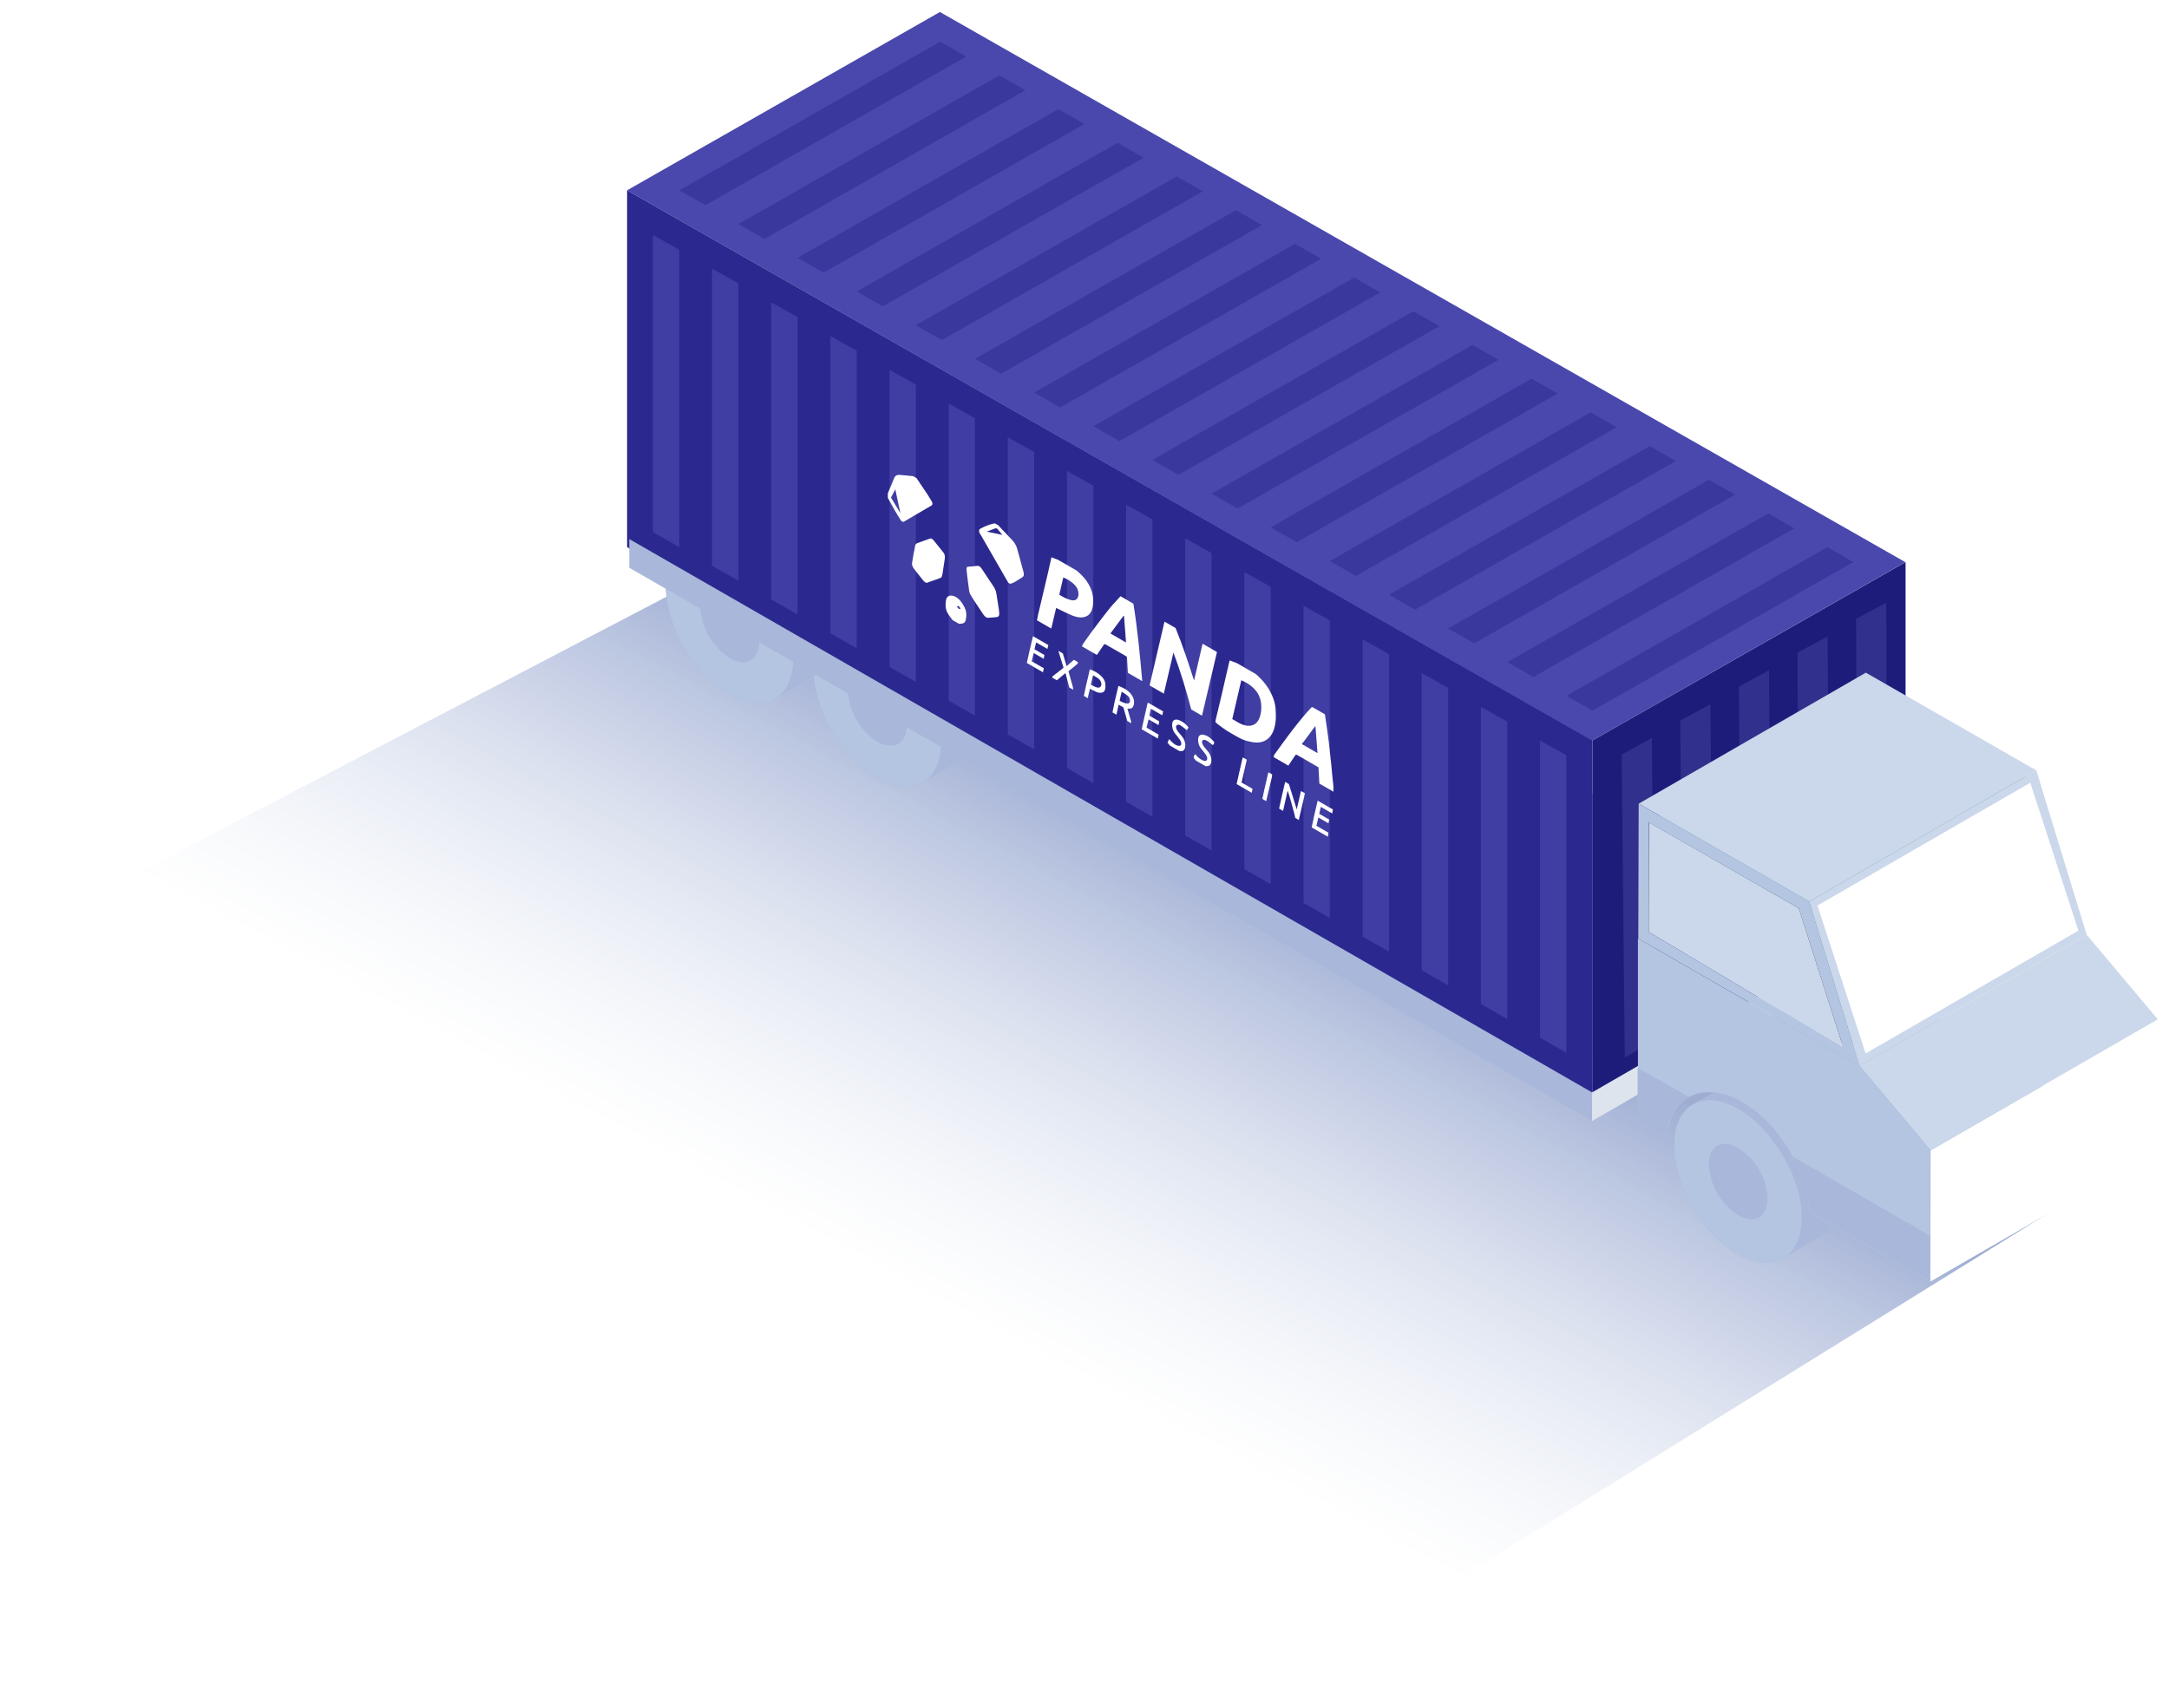 <svg width="193" height="152" viewBox="0 0 193 152" fill="none" xmlns="http://www.w3.org/2000/svg">
<g style="mix-blend-mode:multiply" opacity="0.4" filter="url(#filter0_f_792_14643)">
<path d="M90 37.065L2 83.058L116 149.048L191 102.555L90 37.065Z" fill="url(#paint0_linear_792_14643)"/>
</g>
<path d="M77.89 53.738C78.82 53.198 80.071 53.217 81.466 53.887C81.614 53.961 81.767 54.041 81.924 54.128C84.092 55.509 85.767 57.532 86.712 59.91C87.249 61.144 87.541 62.469 87.57 63.813C87.57 65.589 86.915 66.838 85.92 67.423L82.082 69.641C83.097 69.056 83.732 67.807 83.732 66.031C83.703 64.687 83.411 63.362 82.874 62.129C81.929 59.75 80.254 57.727 78.086 56.346C77.933 56.259 77.781 56.179 77.628 56.105C76.233 55.455 75.008 55.416 74.052 55.956L77.89 53.738Z" fill="#A9B8DA"/>
<path d="M78.086 56.346C74.956 54.551 72.414 55.995 72.401 59.566C72.388 63.137 74.916 67.488 78.047 69.277C81.178 71.065 83.719 69.628 83.732 66.057C83.746 62.486 81.217 58.141 78.086 56.346Z" fill="#A9B8DA"/>
<path d="M78.085 56.346C74.955 54.551 72.413 55.995 72.4 59.566C72.387 63.137 74.915 67.488 78.046 69.277C81.177 71.066 83.718 69.628 83.731 66.057C83.745 62.486 81.216 58.141 78.085 56.346Z" fill="#B4C5E1"/>
<path d="M78.073 60.015C76.618 59.182 75.453 59.852 75.453 61.511C75.5 62.415 75.762 63.295 76.217 64.08C76.673 64.864 77.308 65.531 78.073 66.025C79.526 66.857 80.692 66.188 80.692 64.529C80.645 63.625 80.383 62.744 79.927 61.96C79.472 61.175 78.837 60.509 78.073 60.015Z" fill="#A9B8DA"/>
<path d="M64.731 46.29C65.661 45.757 66.912 45.77 68.307 46.44C68.455 46.514 68.608 46.594 68.765 46.681C70.933 48.061 72.608 50.084 73.553 52.463C74.09 53.697 74.382 55.022 74.411 56.366C74.411 58.141 73.756 59.39 72.761 59.976L68.922 62.187C69.938 61.602 70.573 60.353 70.573 58.577C70.543 57.233 70.252 55.908 69.715 54.675C68.771 52.299 67.098 50.278 64.934 48.899C64.781 48.812 64.628 48.732 64.475 48.658C63.08 48.008 61.855 47.968 60.899 48.508L64.731 46.29Z" fill="#A9B8DA"/>
<path d="M64.933 48.899C61.802 47.103 59.261 48.547 59.248 52.118C59.235 55.689 61.763 60.041 64.894 61.83C68.025 63.618 70.566 62.181 70.579 58.61C70.592 55.039 68.057 50.694 64.933 48.899Z" fill="#A9B8DA"/>
<path d="M64.934 48.899C61.803 47.103 59.262 48.547 59.249 52.118C59.236 55.689 61.764 60.041 64.895 61.83C68.026 63.618 70.567 62.181 70.58 58.61C70.593 55.039 68.058 50.694 64.934 48.899Z" fill="#B4C5E1"/>
<path d="M64.934 52.567C63.48 51.734 62.314 52.404 62.314 54.063C62.361 54.967 62.623 55.848 63.079 56.632C63.534 57.417 64.17 58.083 64.934 58.577C66.388 59.41 67.554 58.74 67.554 57.081C67.506 56.177 67.244 55.297 66.789 54.512C66.334 53.728 65.698 53.061 64.934 52.567Z" fill="#A9B8DA"/>
<path d="M154.456 96.082C155.386 95.548 156.637 95.561 158.032 96.231C158.181 96.305 158.334 96.385 158.491 96.472C160.659 97.852 162.334 99.875 163.279 102.254C163.816 103.488 164.107 104.813 164.137 106.157C164.137 107.933 163.482 109.182 162.486 109.767L158.648 111.978C159.663 111.393 160.299 110.144 160.299 108.368C160.269 107.025 159.978 105.699 159.441 104.466C158.499 102.089 156.828 100.066 154.666 98.683C154.513 98.597 154.36 98.516 154.207 98.443C152.812 97.792 151.587 97.753 150.631 98.293L154.456 96.082Z" fill="#A9B8DA"/>
<path d="M154.666 98.683C151.535 96.888 148.993 98.332 148.98 101.903C148.967 105.474 151.495 109.825 154.626 111.614C157.757 113.403 160.298 111.965 160.311 108.394C160.325 104.824 157.777 100.479 154.666 98.683Z" fill="#A9B8DA"/>
<g clip-path="url(#clip0_792_14643)">
<path d="M169.56 81.78V50.02L141.699 65.897V97.657L169.56 81.78Z" fill="#1E1C7B"/>
<path d="M83.636 1.068L169.536 50.029L141.68 65.912L55.8 16.936L83.636 1.068Z" fill="#4A48AD"/>
<path d="M55.8 48.691L141.699 97.657V65.897L55.8 16.936V48.691Z" fill="#2B298F"/>
<path opacity="0.5" d="M139.377 67.221L137.036 65.912V92.353L139.377 93.686V67.221Z" fill="#5755B7"/>
<path opacity="0.5" d="M134.118 64.224L131.776 62.91V89.351L134.118 90.689V64.224Z" fill="#5755B7"/>
<path opacity="0.5" d="M128.857 61.222L126.511 59.913V86.354L128.857 87.688V61.222Z" fill="#5755B7"/>
<path opacity="0.5" d="M123.592 58.224L121.251 56.91V83.352L123.592 84.69V58.224Z" fill="#5755B7"/>
<path opacity="0.5" d="M118.331 55.223L115.99 53.909V80.355L118.331 81.688V55.223Z" fill="#5755B7"/>
<path opacity="0.5" d="M113.066 52.221L110.725 50.912V77.353L113.066 78.691V52.221Z" fill="#5755B7"/>
<path opacity="0.5" d="M107.806 49.223L105.465 47.909V74.351L107.806 75.689V49.223Z" fill="#5755B7"/>
<path opacity="0.5" d="M102.54 46.221L100.199 44.912V71.354L102.54 72.687V46.221Z" fill="#5755B7"/>
<path opacity="0.5" d="M97.281 43.225L94.939 41.911V68.352L97.281 69.69V43.225Z" fill="#5755B7"/>
<path opacity="0.5" d="M92.015 40.223L89.674 38.914V65.355L92.015 66.689V40.223Z" fill="#5755B7"/>
<path opacity="0.5" d="M86.755 37.221L84.414 35.911V62.353L86.755 63.691V37.221Z" fill="#5755B7"/>
<path opacity="0.5" d="M81.49 34.224L79.148 32.91V59.356L81.49 60.689V34.224Z" fill="#5755B7"/>
<path opacity="0.5" d="M76.229 31.222L73.888 29.913V56.354L76.229 57.688V31.222Z" fill="#5755B7"/>
<path opacity="0.5" d="M70.969 28.224L68.623 26.91V53.352L70.969 54.69V28.224Z" fill="#5755B7"/>
<path opacity="0.5" d="M65.704 25.223L63.362 23.909V50.355L65.704 51.688V25.223Z" fill="#5755B7"/>
<path opacity="0.5" d="M60.444 22.226L58.098 20.912V47.353L60.444 48.691V22.226Z" fill="#5755B7"/>
<path d="M164.916 50.02L162.594 48.696L139.377 61.932L141.699 63.25L164.916 50.02Z" fill="#3A389D"/>
<path d="M159.656 47.023L157.335 45.694L134.117 58.93L136.439 60.253L159.656 47.023Z" fill="#3A389D"/>
<path d="M154.391 44.021L152.069 42.697L128.856 55.932L131.178 57.256L154.391 44.021Z" fill="#3A389D"/>
<path d="M149.131 41.024L146.809 39.7L123.592 52.931L125.914 54.254L149.131 41.024Z" fill="#3A389D"/>
<path d="M143.865 38.022L141.544 36.698L118.331 49.934L120.653 51.257L143.865 38.022Z" fill="#3A389D"/>
<path d="M138.605 35.025L136.284 33.701L113.066 46.932L115.388 48.255L138.605 35.025Z" fill="#3A389D"/>
<path d="M133.34 32.023L131.018 30.704L107.806 43.934L110.127 45.258L133.34 32.023Z" fill="#3A389D"/>
<path d="M128.079 29.025L125.757 27.702L102.54 40.937L104.862 42.261L128.079 29.025Z" fill="#3A389D"/>
<path d="M122.814 26.028L120.493 24.705L97.28 37.935L99.602 39.259L122.814 26.028Z" fill="#3A389D"/>
<path d="M117.554 23.026L115.232 21.703L92.015 34.938L94.336 36.262L117.554 23.026Z" fill="#3A389D"/>
<path d="M112.294 20.029L109.972 18.706L86.755 31.936L89.077 33.26L112.294 20.029Z" fill="#3A389D"/>
<path d="M107.028 17.027L104.707 15.704L81.489 28.939L83.811 30.263L107.028 17.027Z" fill="#3A389D"/>
<path d="M101.769 14.03L99.447 12.707L76.23 25.942L78.551 27.266L101.769 14.03Z" fill="#3A389D"/>
<path d="M96.503 11.033L94.181 9.71L70.969 22.94L73.29 24.264L96.503 11.033Z" fill="#3A389D"/>
<path d="M91.243 8.031L88.921 6.708L65.704 19.943L68.026 21.267L91.243 8.031Z" fill="#3A389D"/>
<path d="M85.978 5.034L83.656 3.711L60.443 16.941L62.765 18.265L85.978 5.034Z" fill="#3A389D"/>
<path d="M144.298 67.158L146.979 65.677L147.256 92.603L144.575 94.108L144.298 67.158Z" fill="#32308D"/>
<path d="M149.515 64.132L152.196 62.665L152.424 89.802L149.743 91.293L149.515 64.132Z" fill="#32308D"/>
<path d="M154.731 61.111L157.408 59.654L157.592 87.007L154.916 88.479L154.731 61.111Z" fill="#32308D"/>
<path d="M159.942 58.09L162.624 56.642L162.764 84.211L160.083 85.664L159.942 58.09Z" fill="#32308D"/>
<path d="M165.159 55.069L167.84 53.635L167.933 81.41L165.251 82.849L165.159 55.069Z" fill="#32308D"/>
<g clip-path="url(#clip1_792_14643)">
<path d="M111.735 59.984C111.8 60.041 111.866 60.094 111.93 60.155C112.268 60.48 112.594 60.827 112.861 61.266C113.227 61.866 113.458 62.476 113.502 63.082C113.525 63.384 113.541 63.688 113.524 63.966C113.482 64.64 113.324 65.203 112.977 65.592C112.678 65.927 112.289 66.081 111.825 66.086C111.591 66.088 111.332 66.024 111.081 65.973C110.763 65.906 110.431 65.77 110.099 65.573C109.783 65.391 109.467 65.222 109.153 65.022C108.891 64.855 108.63 64.654 108.37 64.461C108.303 64.412 108.239 64.338 108.146 64.25C108.157 64.184 108.164 64.103 108.182 64.03C108.365 63.255 108.552 62.483 108.736 61.708C108.828 61.318 108.913 60.923 109.004 60.532C109.135 59.965 109.267 59.398 109.4 58.833C109.408 58.811 109.417 58.792 109.43 58.776L110.059 59.016L111.735 59.984ZM109.649 63.996C109.86 64.117 110.049 64.229 110.238 64.336C110.563 64.52 110.882 64.608 111.168 64.594C111.617 64.571 111.924 64.31 112.089 63.842C112.218 63.472 112.272 63.045 112.205 62.539C112.153 62.147 112.001 61.766 111.709 61.425C111.311 60.959 110.889 60.735 110.453 60.538L109.649 63.996Z" fill="white"/>
<path d="M118.65 70.459L117.399 69.736L117.32 68.297C117.282 68.272 117.244 68.246 117.206 68.225C116.616 67.884 116.025 67.545 115.435 67.199C115.343 67.146 115.294 67.154 115.252 67.22C115.052 67.528 114.846 67.83 114.64 68.138L113.322 67.376C113.348 67.296 113.358 67.213 113.393 67.162C113.639 66.813 113.888 66.469 114.141 66.129C114.43 65.736 114.718 65.341 115.015 64.957C115.324 64.558 115.638 64.167 115.957 63.782C116.195 63.495 116.446 63.226 116.694 62.955C116.708 62.942 116.724 62.934 116.743 62.933C116.763 62.931 116.784 62.935 116.806 62.945C117.163 63.146 117.521 63.355 117.891 63.569C117.956 64.01 118.022 64.446 118.083 64.881C118.14 65.279 118.197 65.678 118.245 66.072C118.284 66.393 118.309 66.708 118.344 67.026C118.38 67.363 118.424 67.704 118.458 68.039C118.487 68.319 118.506 68.595 118.533 68.874C118.561 69.168 118.594 69.463 118.625 69.757C118.633 69.835 118.642 69.913 118.65 69.991L118.65 70.459ZM117.054 64.665L117.019 64.638L115.844 66.222L117.234 67.025L117.054 64.665Z" fill="white"/>
<path d="M95.803 50.78C95.89 50.857 95.977 50.933 96.063 51.012C96.365 51.291 96.65 51.608 96.872 52.001C97.125 52.451 97.263 52.897 97.267 53.333C97.27 53.694 97.262 54.044 97.145 54.314C97.063 54.504 96.956 54.663 96.804 54.769C96.427 55.026 95.95 54.992 95.419 54.779C94.951 54.591 94.475 54.341 93.975 54.106L93.543 55.94L92.275 55.208C92.303 55.054 92.325 54.896 92.36 54.749C92.522 54.054 92.688 53.36 92.853 52.665C92.992 52.077 93.133 51.49 93.269 50.9C93.369 50.471 93.463 50.037 93.561 49.594C93.714 49.655 93.861 49.713 94.009 49.771C94.041 49.783 94.073 49.789 94.104 49.798L95.803 50.78ZM94.257 52.926C94.595 53.143 94.909 53.3 95.221 53.386C95.606 53.49 95.884 53.427 95.959 52.983C95.994 52.772 95.927 52.385 95.684 52.119C95.33 51.734 94.97 51.542 94.614 51.386L94.257 52.926Z" fill="white"/>
<path d="M88.819 46.743C89.239 47.189 89.662 47.629 90.079 48.084C90.265 48.287 90.424 48.531 90.501 48.807C90.689 49.496 90.87 50.185 91.066 50.876C91.142 51.147 91.096 51.294 90.961 51.378C90.733 51.521 90.507 51.669 90.274 51.805C90.175 51.859 90.07 51.903 89.961 51.938C89.84 51.981 89.749 51.918 89.637 51.723C88.872 50.392 88.107 49.061 87.342 47.73C87.269 47.602 87.19 47.477 87.136 47.39C87.089 47.167 87.151 47.096 87.245 47.044C87.6 46.85 87.979 46.702 88.381 46.602C88.431 46.59 88.484 46.587 88.535 46.58L88.819 46.743ZM89.198 47.607C89.059 47.442 88.942 47.322 88.846 47.181C88.735 47.018 88.642 46.995 88.553 47.026C88.305 47.114 88.062 47.212 87.801 47.312L89.198 47.607Z" fill="white"/>
<path d="M81.549 42.544C81.89 43.051 82.233 43.557 82.572 44.069C82.683 44.24 82.789 44.415 82.89 44.593C82.999 44.78 82.998 44.921 82.89 44.985C82.073 45.464 81.256 45.943 80.44 46.422C80.348 46.476 80.227 46.42 80.132 46.267C79.957 45.986 79.78 45.707 79.615 45.419C79.404 45.053 79.204 44.681 79 44.311C79 44.174 79 44.036 79 43.899C79.189 43.45 79.383 43.005 79.563 42.547C79.653 42.319 79.829 42.25 80.048 42.264C80.45 42.291 80.859 42.34 81.266 42.38L81.549 42.544ZM80.118 45.675L79.665 43.547L79.281 44.278L80.118 45.675Z" fill="white"/>
<path d="M84.758 55.188C84.602 54.964 84.42 54.751 84.295 54.513C84.119 54.178 84.126 53.871 84.153 53.594C84.169 53.434 84.194 53.261 84.271 53.168C84.428 52.978 84.672 52.956 84.962 53.086C85.336 53.253 85.624 53.633 85.841 54.08C85.996 54.399 86.007 54.702 85.967 54.965C85.947 55.101 85.926 55.247 85.867 55.341C85.767 55.497 85.586 55.512 85.401 55.507C85.375 55.509 85.349 55.512 85.325 55.518L84.758 55.188ZM85.138 53.965C85.212 54.064 85.258 54.153 85.302 54.177C85.354 54.207 85.405 54.18 85.484 54.175L85.316 53.931L85.138 53.965Z" fill="white"/>
<path d="M113.812 71.974C113.884 71.644 113.955 71.312 114.03 70.984C114.137 70.518 114.247 70.055 114.356 69.585L114.685 69.775L115.386 72.034L115.763 70.396L116.11 70.597C116.08 70.746 116.055 70.888 116.023 71.024C115.876 71.65 115.728 72.275 115.582 72.902C115.578 72.931 115.578 72.963 115.582 72.997L115.251 72.806C115.228 72.684 115.211 72.563 115.178 72.441C115.041 71.934 114.901 71.426 114.758 70.918C114.711 70.752 114.65 70.584 114.596 70.418L114.563 70.409L114.166 72.178L113.812 71.974Z" fill="white"/>
<path d="M98.989 63.41C99.055 63.084 99.115 62.753 99.187 62.432C99.283 62.002 99.389 61.581 99.49 61.156C99.499 61.122 99.509 61.089 99.522 61.041C99.831 61.165 100.146 61.287 100.459 61.578C100.823 61.915 100.974 62.328 100.889 62.709C100.833 62.956 100.7 63.079 100.475 63.067C100.419 63.064 100.366 63.069 100.318 63.071C100.421 63.424 100.523 63.764 100.618 64.102C100.645 64.196 100.65 64.287 100.666 64.379L100.311 64.174L99.958 62.955L99.537 62.711C99.529 62.744 99.523 62.771 99.517 62.798L99.343 63.615L98.989 63.41ZM99.807 61.558L99.624 62.367C99.763 62.433 99.885 62.506 100.002 62.543C100.131 62.585 100.265 62.622 100.377 62.61C100.434 62.602 100.48 62.571 100.51 62.519C100.539 62.466 100.551 62.396 100.545 62.315C100.536 62.164 100.457 62.003 100.334 61.909C100.163 61.777 99.988 61.677 99.807 61.558Z" fill="white"/>
<path d="M116.714 73.651C116.788 73.3 116.858 72.945 116.935 72.597C117.036 72.149 117.142 71.705 117.247 71.255L118.602 72.038C118.592 72.103 118.586 72.16 118.576 72.216C118.567 72.271 118.554 72.326 118.54 72.396L117.529 71.812L117.387 72.425L118.273 72.937L118.209 73.275L117.312 72.757L117.136 73.49L118.201 74.105L118.154 74.483L116.714 73.651Z" fill="white"/>
<path d="M91.366 59.006C91.44 58.676 91.511 58.345 91.587 58.017C91.687 57.581 91.789 57.147 91.891 56.713C91.899 56.679 91.912 56.65 91.922 56.621L93.282 57.407L93.2 57.752L92.196 57.172L92.051 57.784L92.927 58.29L92.877 58.637L91.978 58.117L91.803 58.852L92.88 59.474L92.806 59.838L91.366 59.006Z" fill="white"/>
<path d="M101.584 64.911C101.66 64.574 101.734 64.236 101.811 63.9C101.91 63.463 102.01 63.028 102.111 62.593C102.119 62.57 102.129 62.548 102.141 62.529L103.496 63.311L103.419 63.66L102.41 63.077L102.268 63.69L103.145 64.197L103.091 64.535L102.199 64.02L102.02 64.757L103.096 65.379L103.024 65.742L101.584 64.911Z" fill="white"/>
<path d="M93.633 60.315L93.643 60.205L94.634 59.43L94.173 57.922L94.574 58.154L94.91 59.284L95.558 58.72L95.925 58.932C95.905 58.99 95.902 59.059 95.87 59.085C95.677 59.253 95.479 59.411 95.282 59.571C95.209 59.632 95.135 59.691 95.074 59.741C95.21 60.221 95.339 60.67 95.46 61.117C95.486 61.21 95.484 61.299 95.496 61.391L95.143 61.187L94.824 59.954L94.777 59.924L94.034 60.547L93.633 60.315Z" fill="white"/>
<path d="M96.44 61.938C96.513 61.599 96.584 61.258 96.659 60.92C96.71 60.692 96.769 60.47 96.821 60.242C96.873 60.019 96.921 59.794 96.971 59.568C97.298 59.694 97.621 59.827 97.937 60.123C98.291 60.456 98.368 60.713 98.365 61.077C98.363 61.341 98.302 61.56 98.106 61.625C97.936 61.685 97.729 61.663 97.512 61.561C97.342 61.481 97.17 61.391 96.983 61.297C96.936 61.498 96.884 61.706 96.836 61.917C96.819 61.99 96.808 62.067 96.794 62.142L96.44 61.938ZM97.261 60.1L97.063 60.931C97.206 61.004 97.335 61.082 97.46 61.13C97.625 61.194 97.79 61.24 97.897 61.136C97.981 61.055 98.039 60.95 97.982 60.746C97.923 60.535 97.793 60.421 97.654 60.329C97.533 60.248 97.411 60.186 97.261 60.1Z" fill="white"/>
<path d="M104.112 66.37L103.886 66.091L104.034 65.77C104.093 65.837 104.142 65.899 104.194 65.953C104.454 66.224 104.715 66.405 104.964 66.373C105.155 66.348 105.164 66.097 104.985 65.837C104.863 65.663 104.735 65.496 104.601 65.337C104.402 65.099 104.318 64.868 104.301 64.596C104.282 64.251 104.386 64.066 104.625 64.042C104.728 64.032 104.854 64.068 104.974 64.114C105.193 64.2 105.513 64.406 105.753 64.745L105.611 64.986C105.434 64.847 105.289 64.726 105.142 64.62C105.002 64.519 104.863 64.461 104.755 64.515C104.582 64.602 104.614 64.85 104.851 65.151C104.968 65.299 105.092 65.437 105.21 65.582C105.432 65.854 105.498 66.228 105.462 66.469C105.415 66.783 105.249 66.889 104.978 66.84C104.97 66.839 104.966 66.853 104.96 66.86L104.112 66.37Z" fill="white"/>
<path d="M106.424 67.706L106.224 67.46C106.187 67.27 106.305 67.232 106.35 67.106C106.552 67.369 106.759 67.549 106.982 67.65C107.134 67.719 107.284 67.769 107.373 67.653C107.472 67.524 107.426 67.33 107.234 67.072C107.13 66.933 107.023 66.799 106.912 66.67C106.717 66.44 106.631 66.211 106.614 65.944C106.592 65.596 106.692 65.401 106.936 65.379C107.043 65.37 107.172 65.413 107.295 65.45C107.508 65.513 107.856 65.797 108.036 66.042C108.048 66.168 107.998 66.263 107.908 66.31C107.747 66.183 107.601 66.047 107.455 65.958C107.337 65.886 107.195 65.819 107.106 65.842C106.885 65.898 106.915 66.168 107.166 66.489C107.299 66.659 107.45 66.81 107.571 66.987C107.877 67.432 107.844 68.007 107.585 68.142C107.497 68.189 107.378 68.18 107.274 68.196L106.424 67.706Z" fill="white"/>
<path d="M110.034 69.792C110.109 69.455 110.184 69.118 110.26 68.782C110.36 68.346 110.46 67.91 110.561 67.476C110.569 67.451 110.579 67.429 110.592 67.409L110.941 67.611L110.475 69.64L111.455 70.206L111.379 70.569L110.034 69.792Z" fill="white"/>
<path d="M112.324 71.115C112.382 70.837 112.436 70.555 112.499 70.282C112.617 69.766 112.738 69.253 112.861 68.728L113.193 68.919C113.189 68.99 113.196 69.068 113.181 69.128C113.014 69.841 112.844 70.553 112.675 71.264C112.673 71.282 112.675 71.301 112.678 71.321L112.324 71.115Z" fill="white"/>
<path d="M107.007 57.287L108.288 58.028L106.956 63.697L105.999 63.144C105.556 61.47 105.061 59.793 104.412 58.082L103.557 61.733L102.292 61.002L103.618 55.325L104.604 55.895C105.241 57.446 105.746 59.001 106.247 60.571L107.007 57.287Z" fill="white"/>
<path d="M99.702 53.062L100.85 53.725C101.232 56.069 101.437 58.34 101.639 60.621L100.357 59.88L100.278 58.458C100.242 58.43 100.205 58.405 100.168 58.382C99.571 58.036 98.973 57.688 98.375 57.348C98.327 57.321 98.259 57.321 98.237 57.353C98.021 57.659 97.813 57.974 97.6 58.29L96.274 57.524C96.311 57.439 96.333 57.358 96.373 57.3C96.592 56.984 96.813 56.672 97.038 56.363C97.261 56.058 97.487 55.756 97.716 55.458C98.07 54.997 98.422 54.535 98.782 54.083C98.935 53.891 99.105 53.723 99.267 53.544L99.702 53.062ZM98.805 56.377L100.196 57.181L100.017 54.82L99.98 54.795L98.805 56.377Z" fill="white"/>
<path d="M81.153 50.124C81.2 49.842 81.242 49.557 81.292 49.278C81.333 49.051 81.396 48.841 81.424 48.606C81.444 48.436 81.531 48.368 81.639 48.328C81.993 48.197 82.35 48.074 82.705 47.947C82.865 47.89 82.945 47.927 83.124 48.15C83.399 48.489 83.672 48.831 83.946 49.172C84.063 49.317 84.102 49.526 84.068 49.726C84.008 50.076 83.961 50.433 83.907 50.786C83.882 50.949 83.867 51.12 83.822 51.265C83.791 51.353 83.735 51.414 83.662 51.443C83.325 51.572 82.98 51.685 82.639 51.804C82.581 51.824 82.532 51.866 82.469 51.871C82.344 51.876 82.225 51.754 82.112 51.613C81.902 51.351 81.691 51.09 81.482 50.826C81.416 50.742 81.352 50.655 81.29 50.566C81.186 50.416 81.146 50.272 81.153 50.124Z" fill="white"/>
<path d="M86.003 50.664C85.987 50.481 86.063 50.437 86.188 50.431C86.439 50.421 86.683 50.392 86.927 50.362C87.118 50.338 87.224 50.413 87.395 50.676C87.736 51.198 88.078 51.717 88.428 52.23C88.595 52.474 88.644 52.7 88.678 52.943C88.738 53.369 88.817 53.801 88.879 54.228C88.902 54.397 88.922 54.571 88.905 54.715C88.888 54.815 88.836 54.883 88.759 54.905C88.544 54.946 88.315 54.954 88.09 54.969C87.994 54.976 87.897 54.997 87.793 54.959C87.705 54.923 87.616 54.847 87.543 54.746C87.248 54.317 86.962 53.879 86.676 53.442C86.554 53.256 86.427 53.069 86.326 52.872C86.267 52.755 86.24 52.614 86.223 52.493C86.162 52.066 86.11 51.642 86.058 51.217C86.036 51.032 86.021 50.848 86.003 50.664Z" fill="white"/>
</g>
</g>
<path d="M141.658 99.77L168.519 84.263L168.525 81.72L141.665 97.22L141.658 99.77Z" fill="#DEE4EE"/>
<path d="M55.994 47.975V50.531L141.658 99.77L141.665 97.22L55.994 47.975Z" fill="#A9B8DA"/>
<path d="M154.667 98.683C151.536 96.888 148.994 98.332 148.981 101.903C148.968 105.474 151.496 109.825 154.627 111.614C157.758 113.403 160.299 111.965 160.312 108.394C160.326 104.824 157.778 100.479 154.667 98.683Z" fill="#B4C5E1"/>
<path d="M154.666 102.144C153.212 101.311 152.046 101.981 152.046 103.64C152.094 104.544 152.356 105.424 152.811 106.209C153.266 106.993 153.902 107.66 154.666 108.154C156.12 108.986 157.286 108.316 157.286 106.658C157.239 105.753 156.977 104.873 156.521 104.089C156.066 103.304 155.43 102.638 154.666 102.144Z" fill="#A9B8DA"/>
<path d="M171.768 114.053L191.98 102.391L192 90.716L171.787 102.378L171.768 114.053Z" fill="white"/>
<path d="M171.787 102.378L192 90.716L185.673 83.19L165.46 94.852L171.787 102.378Z" fill="#CBD7EA"/>
<path d="M146.702 82.936L166.914 71.274L166.94 61.517L146.728 73.186L146.702 82.936Z" fill="#2A2529"/>
<path d="M164.543 93.2L184.756 81.538L166.914 71.274L146.702 82.936L164.543 93.2Z" fill="#302B30"/>
<path d="M146.727 73.186L146.701 82.936L164.025 93.259L160.056 80.822L146.727 73.186Z" fill="#CBD7EA"/>
<path d="M164.543 93.2L184.756 81.538L180.269 69.16L160.057 80.822L164.543 93.2Z" fill="#3D8193"/>
<path d="M160.057 80.822L180.27 69.16L166.941 61.517L146.728 73.186L160.057 80.822Z" fill="#428CA0"/>
<path d="M165.46 94.852L185.673 83.19L181.193 68.561L160.98 80.23L165.46 94.852Z" fill="#CBD7EA"/>
<path d="M184.939 82.826L180.656 69.661L161.72 80.588L166.004 93.753L184.939 82.826Z" fill="white"/>
<path d="M160.98 80.23L181.192 68.561L166.023 59.865L145.81 71.527L160.98 80.23Z" fill="#CBD7EA"/>
<path d="M160.98 80.23L145.811 71.534L145.778 83.535L165.46 94.852L160.98 80.23ZM146.701 82.943V73.186L160.056 80.822L164.026 93.259L146.701 82.936V82.943Z" fill="#B4C5E1"/>
<path d="M155.014 98.059C154.138 97.521 153.135 97.223 152.105 97.194C150.141 97.194 148.772 98.495 148.366 100.57L145.746 99.061V89.376V83.522L165.428 94.839L171.755 102.365V114.073L160.987 107.854C160.777 104.108 158.23 99.906 155.014 98.059Z" fill="#B4C5E1"/>
<path d="M171.768 114.053L161 107.835C160.859 106.112 160.352 104.439 159.513 102.924L171.774 109.995L171.768 114.053Z" fill="#A9B8DA"/>
<path d="M150.304 97.636C149.778 97.948 149.328 98.373 148.988 98.879C148.648 99.386 148.426 99.961 148.339 100.563L145.719 99.054V95.034L150.304 97.636Z" fill="#A9B8DA"/>
<defs>
<filter id="filter0_f_792_14643" x="0" y="35.065" width="193" height="115.984" filterUnits="userSpaceOnUse" color-interpolation-filters="sRGB">
<feFlood flood-opacity="0" result="BackgroundImageFix"/>
<feBlend mode="normal" in="SourceGraphic" in2="BackgroundImageFix" result="shape"/>
<feGaussianBlur stdDeviation="1" result="effect1_foregroundBlur_792_14643"/>
</filter>
<linearGradient id="paint0_linear_792_14643" x1="95.5" y1="123.052" x2="117.998" y2="80.935" gradientUnits="userSpaceOnUse">
<stop stop-color="#B4C5E0" stop-opacity="0"/>
<stop offset="1" stop-color="#0E3391"/>
</linearGradient>
<clipPath id="clip0_792_14643">
<rect width="113.76" height="96.589" fill="white" transform="translate(55.8 1.068)"/>
</clipPath>
<clipPath id="clip1_792_14643">
<rect width="45.791" height="10.79" fill="white" transform="matrix(0.866 0.5 0 1 79 41.071)"/>
</clipPath>
</defs>
</svg>
